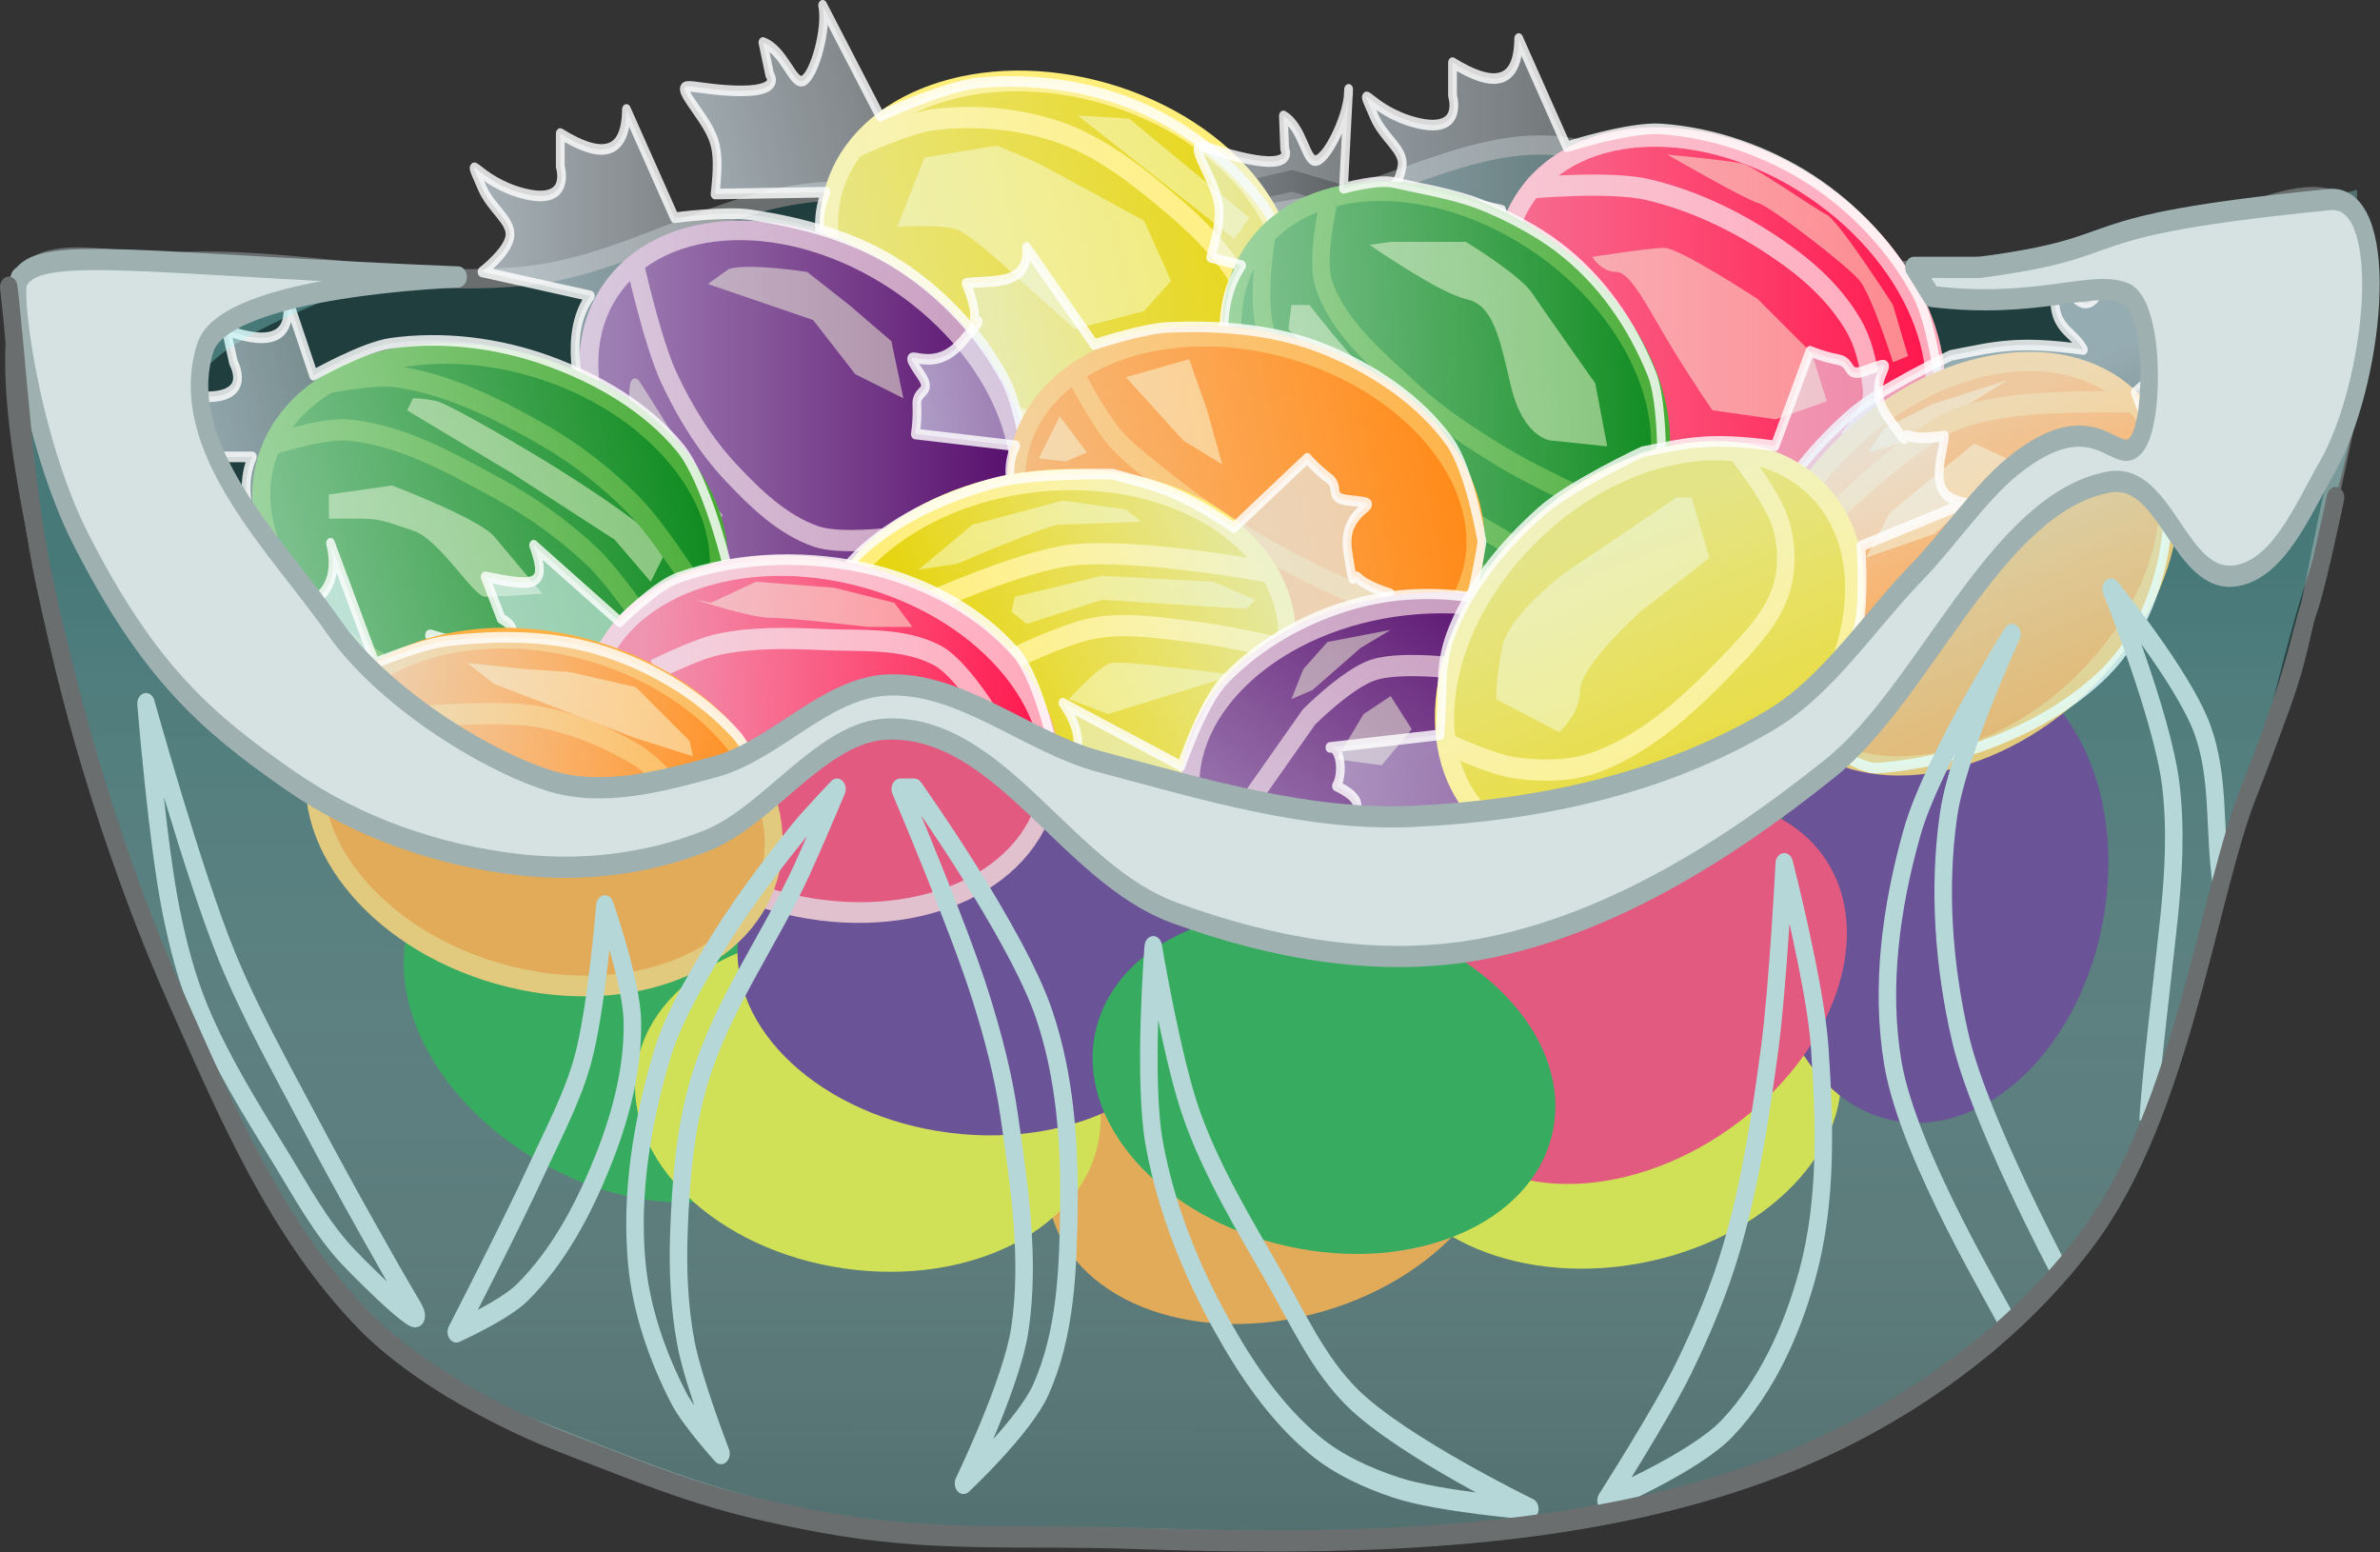 <?xml version="1.0" encoding="UTF-8" standalone="no"?>
<!-- Created with Inkscape (http://www.inkscape.org/) -->

<svg
   width="1087.084"
   height="708.807"
   viewBox="0 0 1087.084 708.807"
   version="1.1"
   id="svg1"
   xml:space="preserve"
   xmlns:xlink="http://www.w3.org/1999/xlink"
   xmlns="http://www.w3.org/2000/svg"
   xmlns:svg="http://www.w3.org/2000/svg"><rect x="0" y="0" width="1087.084" height="708.807" fill="#333333" stroke="none"/><defs
     id="defs1"><linearGradient
       id="linearGradient275"><stop
         style="stop-color:#f6ffff;stop-opacity:0;"
         offset="0"
         id="stop274" /><stop
         style="stop-color:#005454;stop-opacity:0.535;"
         offset="1"
         id="stop275" /></linearGradient><linearGradient
       id="linearGradient217"><stop
         style="stop-color:#e3f5ff;stop-opacity:0.601;"
         offset="0"
         id="stop216" /><stop
         style="stop-color:#ffffff;stop-opacity:0;"
         offset="1"
         id="stop217" /></linearGradient><linearGradient
       id="linearGradient215"><stop
         style="stop-color:#e3f5ff;stop-opacity:0.666;"
         offset="0"
         id="stop214" /><stop
         style="stop-color:#ffffff;stop-opacity:0;"
         offset="1"
         id="stop215" /></linearGradient><linearGradient
       id="linearGradient213"><stop
         style="stop-color:#e3f5ff;stop-opacity:0.666;"
         offset="0"
         id="stop212" /><stop
         style="stop-color:#ffffff;stop-opacity:0;"
         offset="1"
         id="stop213" /></linearGradient><linearGradient
       id="linearGradient211"><stop
         style="stop-color:#e3f5ff;stop-opacity:0.575;"
         offset="0"
         id="stop210" /><stop
         style="stop-color:#ffffff;stop-opacity:0;"
         offset="1"
         id="stop211" /></linearGradient><linearGradient
       id="linearGradient209"><stop
         style="stop-color:#e3f5ff;stop-opacity:0.666;"
         offset="0"
         id="stop208" /><stop
         style="stop-color:#ffffff;stop-opacity:0;"
         offset="1"
         id="stop209" /></linearGradient><linearGradient
       id="linearGradient207"><stop
         style="stop-color:#e3f5ff;stop-opacity:0.589;"
         offset="0"
         id="stop206" /><stop
         style="stop-color:#ffffff;stop-opacity:0;"
         offset="1"
         id="stop207" /></linearGradient><linearGradient
       id="linearGradient205"><stop
         style="stop-color:#e3f5ff;stop-opacity:0.521;"
         offset="0"
         id="stop204" /><stop
         style="stop-color:#ffffff;stop-opacity:0;"
         offset="1"
         id="stop205" /></linearGradient><linearGradient
       id="linearGradient203"><stop
         style="stop-color:#e3f5ff;stop-opacity:0.601;"
         offset="0"
         id="stop202" /><stop
         style="stop-color:#ffffff;stop-opacity:0;"
         offset="1"
         id="stop203" /></linearGradient><linearGradient
       id="linearGradient201"><stop
         style="stop-color:#e3f5ff;stop-opacity:0.601;"
         offset="0"
         id="stop200" /><stop
         style="stop-color:#ffffff;stop-opacity:0;"
         offset="1"
         id="stop201" /></linearGradient><linearGradient
       id="linearGradient153"><stop
         style="stop-color:#e3f5ff;stop-opacity:0.504;"
         offset="0"
         id="stop152" /><stop
         style="stop-color:#ffffff;stop-opacity:0;"
         offset="1"
         id="stop153" /></linearGradient><linearGradient
       id="linearGradient149"><stop
         style="stop-color:#e3f5ff;stop-opacity:0.626;"
         offset="0"
         id="stop148" /><stop
         style="stop-color:#ffffff;stop-opacity:0;"
         offset="1"
         id="stop149" /></linearGradient><linearGradient
       id="linearGradient147"><stop
         style="stop-color:#e3f5ff;stop-opacity:0.688;"
         offset="0"
         id="stop146" /><stop
         style="stop-color:#ffffff;stop-opacity:0;"
         offset="1"
         id="stop147" /></linearGradient><linearGradient
       id="linearGradient115"><stop
         style="stop-color:#e3f5ff;stop-opacity:0.666;"
         offset="0"
         id="stop115" /><stop
         style="stop-color:#ffffff;stop-opacity:0;"
         offset="1"
         id="stop116" /></linearGradient><linearGradient
       xlink:href="#linearGradient275"
       id="linearGradient259"
       gradientUnits="userSpaceOnUse"
       x1="874.71"
       y1="650.343"
       x2="874.971"
       y2="455.468" /><linearGradient
       xlink:href="#linearGradient205"
       id="linearGradient260"
       gradientUnits="userSpaceOnUse"
       gradientTransform="translate(228.98,-17.778)"
       x1="679.248"
       y1="412.065"
       x2="825.53"
       y2="412.065" /><linearGradient
       xlink:href="#linearGradient149"
       id="linearGradient261"
       gradientUnits="userSpaceOnUse"
       gradientTransform="matrix(0.978,-0.171,0.251,0.978,-25.31,109.298)"
       x1="679.248"
       y1="412.065"
       x2="825.53"
       y2="412.065" /><linearGradient
       xlink:href="#linearGradient147"
       id="linearGradient262"
       gradientUnits="userSpaceOnUse"
       gradientTransform="matrix(0.999,-0.032,0.047,0.999,142.593,16.578)"
       x1="679.248"
       y1="412.065"
       x2="825.53"
       y2="412.065" /><linearGradient
       xlink:href="#linearGradient115"
       id="linearGradient263"
       gradientUnits="userSpaceOnUse"
       x1="679.248"
       y1="412.065"
       x2="825.53"
       y2="412.065" /><linearGradient
       xlink:href="#linearGradient207"
       id="linearGradient264"
       gradientUnits="userSpaceOnUse"
       gradientTransform="matrix(0.982,-0.155,0.228,0.982,31.332,147.022)"
       x1="679.248"
       y1="412.065"
       x2="825.53"
       y2="412.065" /><linearGradient
       xlink:href="#linearGradient201"
       id="linearGradient265"
       gradientUnits="userSpaceOnUse"
       gradientTransform="matrix(-0.485,0.721,-1.06,-0.485,1641.081,128.873)"
       x1="717.096"
       y1="387.005"
       x2="777.389"
       y2="438.38" /><linearGradient
       xlink:href="#linearGradient213"
       id="linearGradient266"
       gradientUnits="userSpaceOnUse"
       gradientTransform="matrix(0.977,-0.177,0.261,0.977,-172.045,168.919)"
       x1="679.248"
       y1="412.065"
       x2="825.53"
       y2="412.065" /><linearGradient
       xlink:href="#linearGradient211"
       id="linearGradient267"
       gradientUnits="userSpaceOnUse"
       gradientTransform="matrix(0.936,-0.29,0.427,0.936,-126.153,318.909)"
       x1="733.599"
       y1="386.567"
       x2="824.624"
       y2="431.867" /><linearGradient
       xlink:href="#linearGradient215"
       id="linearGradient268"
       gradientUnits="userSpaceOnUse"
       gradientTransform="matrix(0.966,-0.212,0.311,0.966,-169.633,260.548)"
       x1="733.599"
       y1="386.567"
       x2="824.624"
       y2="431.867" /><linearGradient
       xlink:href="#linearGradient209"
       id="linearGradient269"
       gradientUnits="userSpaceOnUse"
       gradientTransform="matrix(0.644,-0.576,0.928,0.588,30.353,688.236)"
       x1="679.248"
       y1="412.065"
       x2="825.53"
       y2="412.065" /><linearGradient
       xlink:href="#linearGradient217"
       id="linearGradient270"
       gradientUnits="userSpaceOnUse"
       gradientTransform="matrix(-0.047,0.824,-1.211,-0.047,1604.373,-155.857)"
       x1="729.517"
       y1="430.406"
       x2="822.975"
       y2="376.854" /><linearGradient
       xlink:href="#linearGradient153"
       id="linearGradient271"
       gradientUnits="userSpaceOnUse"
       gradientTransform="matrix(-0.047,0.824,-1.211,-0.047,1526.905,-135.883)"
       x1="729.517"
       y1="430.406"
       x2="822.975"
       y2="376.854" /><linearGradient
       xlink:href="#linearGradient203"
       id="linearGradient272"
       gradientUnits="userSpaceOnUse"
       gradientTransform="matrix(-0.047,0.824,-1.211,-0.047,1526.905,-135.883)"
       x1="823.846"
       y1="489.399"
       x2="778.221"
       y2="435.983" /></defs><g
     id="g258"
     transform="matrix(0.826,0,0,1.001,-212.052,-161.234)"
     style="display:inline"><g
       id="g259"
       transform="matrix(2.201,0,0,2.201,-983.717,-580.672)"><path
         style="display:inline;fill:url(#linearGradient259);fill-opacity:0.646;stroke:#6a6e6e;stroke-width:4;stroke-linejoin:round;stroke-opacity:1"
         d="m 568.912,396.345 c -5.417,17.827 1.18,41.612 6.004,61.938 6.967,29.357 18.159,58.206 32.864,85.551 12.709,23.634 25.683,48.341 47.383,66.994 11.575,9.949 28.933,18.075 42.239,22.298 26.658,8.461 44.242,15.069 72.528,19.367 28.285,4.298 57.356,2.575 85.901,3.379 50.714,1.428 106.885,0.586 155.357,-15.293 29.674,-9.721 57.928,-25.882 76.99,-47.014 23.694,-26.267 30.221,-71.304 40.373,-92.41 12.426,-25.835 11.677,-24.421 17.816,-49.717 7.704,-31.745 16.285,-55.22 9.404,-68.017 -8.029,-14.932 -38.222,4.225 -57.437,5.432 -26.58,1.67 -53.634,6.935 -79.912,2.497 -22.134,-3.738 -40.521,-22.166 -62.886,-24.09 -22.01,-1.893 -43.156,9.689 -65.028,12.789 -26.032,3.69 -52.408,9.364 -78.575,6.886 -12.557,-1.189 -23.188,-9.877 -35.819,-10.268 -27.521,-0.854 -52.489,14.964 -79.86,17.476 -29.797,2.735 -59.955,-4.308 -89.88,-2.793 -12.625,0.639 -34.383,-5.128 -37.459,4.995 z"
         id="path131" /><ellipse
         style="fill:#09881a;fill-opacity:1;stroke:none;stroke-width:4.429;stroke-linejoin:round;stroke-opacity:1"
         id="ellipse131"
         ry="36.826"
         rx="56.373"
         cy="186.234"
         cx="917.049"
         transform="matrix(0.902,0.431,-0.575,0.818,0,0)" /><ellipse
         style="display:inline;fill:#ff8610;fill-opacity:1;stroke:none;stroke-width:4.41;stroke-linejoin:round;stroke-opacity:1"
         id="ellipse132"
         ry="35.458"
         rx="58.048"
         cy="769.812"
         cx="646.179"
         transform="matrix(0.973,-0.233,0.332,0.943,0,0)" /><ellipse
         style="fill:#e5d40f;fill-opacity:1;stroke:none;stroke-width:4.403;stroke-linejoin:round;stroke-opacity:1"
         id="ellipse133"
         ry="35.094"
         rx="58.475"
         cy="704.318"
         cx="824.043"
         transform="matrix(0.989,-0.149,0.217,0.976,0,0)" /><ellipse
         style="fill:#520769;fill-opacity:1;stroke:none;stroke-width:4.403;stroke-linejoin:round;stroke-opacity:1"
         id="ellipse134"
         ry="41.986"
         rx="48.882"
         cy="1142.735"
         cx="-355.7"
         transform="matrix(0.221,-0.975,0.988,0.153,0,0)" /><ellipse
         style="fill:#e5d40f;fill-opacity:1;stroke:none;stroke-width:4.401;stroke-linejoin:round;stroke-opacity:1"
         id="ellipse135"
         ry="34.999"
         rx="58.586"
         cy="469.093"
         cx="868.85"
         transform="matrix(0.993,0.119,-0.173,0.985,0,0)" /><ellipse
         style="fill:#ff1148;fill-opacity:1;stroke:none;stroke-width:4.434;stroke-linejoin:round;stroke-opacity:1"
         id="ellipse136"
         ry="37.449"
         rx="55.572"
         cy="974.534"
         cx="393.869"
         transform="matrix(0.864,-0.503,0.65,0.76,0,0)" /><ellipse
         style="fill:#520769;fill-opacity:1;stroke:none;stroke-width:4.401;stroke-linejoin:round;stroke-opacity:1"
         id="ellipse137"
         ry="34.959"
         rx="58.633"
         cy="-451.171"
         cx="-879.978"
         transform="matrix(-0.995,-0.104,0.151,-0.988,0,0)" /><ellipse
         style="fill:#09881a;fill-opacity:1;stroke:none;stroke-width:4.405;stroke-linejoin:round;stroke-opacity:1"
         id="ellipse138"
         ry="35.213"
         rx="58.336"
         cy="392.06"
         cx="1014.381"
         transform="matrix(0.984,0.18,-0.26,0.966,0,0)" /><g
         id="g144"
         style="display:inline"><path
           style="fill:none;fill-opacity:1;stroke:#000000;stroke-width:4.398;stroke-linejoin:round;stroke-opacity:1"
           d="m 848.656,411.523 11.756,13.227 24.581,18.518 28.856,6.173 14.695,4.85 -23.779,29.54 23.245,17.195 48.895,-25.131 -30.459,-36.153 12.29,-16.754 -11.756,-16.754 -22.443,-22.926 -36.337,-8.818 -27.787,5.291 -37.94,-8.377 -28.188,14.66 10.287,19.069 24.18,-0.331 15.63,-12.676 z"
           id="path142" /><path
           id="path143"
           style="fill:none;fill-opacity:1;stroke:#000000;stroke-width:4.398;stroke-linejoin:round;stroke-opacity:1"
           d="m 857.206,380.66 -14.962,11.463 m -20.306,-18.518 -8.55,11.463 -3.206,15.872 -5.344,4.409" /><path
           style="display:inline;fill:none;fill-opacity:1;stroke:#000000;stroke-width:4.398;stroke-linejoin:round;stroke-opacity:1"
           d="m 908.505,479.42 22.443,-18.518 16.031,-2.645 17.1,10.581 14.962,8.818 -32.062,-35.272 -1.069,-19.399 -14.962,13.227 -17.1,-3.527 -4.809,10.581 18.703,7.936 z"
           id="path144" /></g><g
         id="g198"><ellipse
           style="fill:#ff1148;fill-opacity:1;stroke:#ffa6b9;stroke-width:4.433;stroke-linejoin:round;stroke-opacity:1"
           id="ellipse155"
           ry="37.285"
           rx="55.784"
           cy="-130.519"
           cx="1043.575"
           transform="matrix(0.875,0.485,-0.632,0.775,0,0)" /><path
           style="fill:none;fill-opacity:1;stroke:#ffa6b9;stroke-width:4.398;stroke-linejoin:round;stroke-opacity:1"
           d="m 947.798,375.985 c 0,0 20.064,-1.544 29.709,0.311 12.853,2.471 25.08,7.637 35.733,14.064 6.307,3.805 12.109,8.533 16.031,14.109 2.432,3.458 3.554,7.51 4.275,11.463 0.265,1.453 0.47,2.991 0,4.409 -0.976,2.945 -5.65,7.883 -5.65,7.883"
           id="path195" /><path
           style="fill:#fcffd4;fill-opacity:0.485;stroke:none;stroke-width:4;stroke-linejoin:round;stroke-dasharray:none;stroke-opacity:0.419"
           d="m 963.601,390.253 c 0,0 14.358,-1.871 18.137,-1.871 3.779,0 23.427,10.6 23.427,10.6 l 13.603,11.223 3.778,9.976 -12.847,3.741 -15.87,-1.871 c 0,0 -3.778,-4.365 -9.824,-12.47 -6.046,-8.106 -10.58,-16.211 -14.358,-16.211 -3.779,0 -6.046,-3.118 -6.046,-3.118 z"
           id="path196" /><path
           style="fill:#fcffd4;fill-opacity:0.485;stroke:none;stroke-width:4;stroke-linejoin:round;stroke-dasharray:none;stroke-opacity:0.419"
           d="m 982.494,369.054 c 0,0 19.648,9.353 22.671,9.976 3.023,0.624 22.671,13.094 25.694,16.211 3.023,3.118 8.313,16.835 8.313,16.835 l 3.779,-1.247 -3.779,-10.6 c 0,0 -13.603,-17.459 -16.626,-18.706 -3.023,-1.247 -18.137,-9.976 -21.16,-10.6 -3.023,-0.624 -18.893,-1.871 -18.893,-1.871 z"
           id="path197" /><path
           style="display:inline;fill:url(#linearGradient260);fill-opacity:1;stroke:#ffffff;stroke-width:2.199;stroke-linejoin:round;stroke-dasharray:none;stroke-opacity:0.81"
           d="m 913.672,375.582 27.206,4.988 c -6.825,7.686 -3.086,19.36 0,28.682 0,0 9.013,13.154 15.114,18.706 4.81,4.377 16.626,11.223 16.626,11.223 l 46.098,3.118 32.495,-23.07 c 0,0 -1.923,-14.786 -6.046,-21.2 -6.098,-9.486 -15.544,-17.835 -26.45,-23.694 -11.149,-5.989 -24.515,-9.831 -37.785,-10.6 -8.022,-0.465 -23.702,3.71 -23.702,3.71 l -12.091,-22.447 c -0.13,9.712 -6.431,10.222 -16.626,4.988 v 6.859 c 0,0 3.023,8.106 -9.069,5.612 -12.091,-2.494 -15.114,-9.976 -10.58,-1.247 2.267,4.365 7.557,6.859 6.99,10.132 -0.567,3.273 -2.181,4.24 -2.181,4.24 z"
           id="path198" /></g><g
         id="g203"><ellipse
           style="fill:#e5d40f;fill-opacity:1;stroke:#ffee79;stroke-width:4.41;stroke-linejoin:round;stroke-opacity:1"
           id="ellipse198"
           ry="35.45"
           rx="58.058"
           cy="188.722"
           cx="916.374"
           transform="matrix(0.973,0.231,-0.329,0.944,0,0)" /><path
           style="fill:none;fill-opacity:1;stroke:#ffee79;stroke-width:4.398;stroke-linejoin:round;stroke-opacity:1"
           d="m 778.674,367.447 c 0,0 12.864,-5.003 19.805,-5.669 10.402,-0.999 21.363,-0.197 31.253,2.645 10.261,2.949 19.169,8.693 27.474,14.474 6.63,4.615 13.116,9.717 17.498,15.894"
           id="path200" /><path
           style="fill:#fcffd4;fill-opacity:0.485;stroke:none;stroke-width:4;stroke-linejoin:round;stroke-dasharray:none;stroke-opacity:0.419"
           d="m 795.834,369.677 18.137,-2.494 c 0,0 7.557,2.494 10.58,3.741 3.023,1.247 26.45,11.847 26.45,11.847 l 6.801,12.47 -6.801,6.235 -17.381,3.741 -14.358,-10.6 c 0,0 -11.336,-8.729 -15.114,-9.976 -3.779,-1.247 -15.114,-0.624 -15.114,-0.624 z"
           id="path201" /><path
           style="fill:#fcffd4;fill-opacity:0.485;stroke:none;stroke-width:4;stroke-linejoin:round;stroke-dasharray:none;stroke-opacity:0.419"
           d="m 834.375,360.948 39.297,25.564 3.779,-4.365 -30.228,-20.576 z"
           id="path202" /><path
           style="display:inline;fill:url(#linearGradient261);fill-opacity:1;stroke:#ffffff;stroke-width:2.199;stroke-linejoin:round;stroke-dasharray:none;stroke-opacity:0.81"
           d="m 743.227,377.227 27.868,-0.389 c -4.749,8.685 1.837,20.092 7.194,28.684 0,0 12.118,11.33 19.479,15.72 5.803,3.461 19.081,8.141 19.081,8.141 l 45.882,-4.821 26.005,-28.119 c 0,0 -3.27,-11.808 -7.454,-16.591 -7.765,-8.877 -18.921,-16.125 -31.065,-20.535 -12.467,-4.528 -26.81,-6.118 -40.382,-5.165 -8.803,0.618 -25.129,6.954 -25.129,6.954 L 770.27,338.092 c 1.181,4.87 -2.088,14.521 -4.858,15.634 -2.647,1.064 -4.641,-6.263 -10.156,-7.915 l 1.72,6.71 c 0,0 3.479,3.673 -8.976,3.298 -12.455,-0.375 -15.778,-3.438 -9.152,4.328 3.313,3.883 4.58,6.043 4.846,9.343 0.267,3.299 -0.467,7.738 -0.467,7.738 z"
           id="path203" /></g><g
         id="g208"><ellipse
           style="fill:#09881a;fill-opacity:1;stroke:#46ab33;stroke-width:4.434;stroke-linejoin:round;stroke-opacity:1"
           id="ellipse203"
           ry="37.454"
           rx="55.566"
           cy="-109.03"
           cx="990.676"
           transform="matrix(0.864,0.504,-0.651,0.759,0,0)" /><path
           style="fill:none;fill-opacity:1;stroke:#46ab33;stroke-width:4.398;stroke-linejoin:round;stroke-opacity:1"
           d="m 897.283,379.337 c 0,0 -3.201,11.236 -1.145,16.464 3.646,9.269 13.808,15.969 22.416,22.642 6.743,5.228 14.664,9.363 22.547,13.36 5.871,2.976 18.344,7.863 18.344,7.863"
           id="path204" /><path
           style="fill:#fcffd4;fill-opacity:0.485;stroke:none;stroke-width:4;stroke-linejoin:round;stroke-dasharray:none;stroke-opacity:0.419"
           d="m 912.969,387.136 h 18.893 c 0,0 13.603,6.859 16.626,10.6 3.023,3.741 15.87,18.706 15.87,18.706 l 3.023,13.094 -14.358,-1.247 c 0,0 -6.801,-0.624 -9.824,-11.223 -3.023,-10.6 -4.534,-16.835 -11.336,-18.082 -6.801,-1.247 -24.183,-11.223 -24.183,-11.223 z"
           id="path205" /><path
           style="display:inline;fill:none;fill-opacity:1;stroke:#46ab33;stroke-width:4.398;stroke-linejoin:round;stroke-opacity:1"
           d="m 881.786,385.951 c 0,0 -3.041,14.414 0.237,20.798 6.999,13.628 24.246,21.999 38.313,31.183 7.853,5.128 25.45,13.174 25.45,13.174"
           id="path206" /><path
           style="display:inline;fill:#fcffd4;fill-opacity:0.485;stroke:none;stroke-width:4;stroke-linejoin:round;stroke-dasharray:none;stroke-opacity:0.419"
           d="m 887.275,405.218 15.87,14.341 12.091,9.976 11.336,3.741 c 0,0 3.779,-3.118 0.756,-4.365 -3.023,-1.247 -16.626,-12.47 -20.404,-14.964 -3.778,-2.494 -14.358,-13.717 -14.358,-13.717 h -4.534 z"
           id="path207" /><path
           style="display:inline;fill:url(#linearGradient262);fill-opacity:1;stroke:#ffffff;stroke-width:2.199;stroke-linejoin:round;stroke-dasharray:none;stroke-opacity:0.81"
           d="m 867.744,390.326 7.776,1.734 c -6.458,7.899 -4.971,19.177 -1.448,28.393 0,0 9.626,12.855 15.984,18.207 5.012,4.219 17.142,10.682 17.142,10.682 l 33.363,15.978 40.453,-35.318 c 0,0 -0.075,-10.683 -2.442,-15.52 -4.979,-10.175 -12.561,-19.467 -23.774,-26.436 -5.034,-3.129 -12.837,-6.652 -19.568,-8.775 -6.73,-2.123 -14.655,-3.16 -21.446,-4.433 -4.128,-0.774 -12.675,1.204 -12.675,1.204 l 1.294,-20.521 c 0.167,4.965 -5.028,14.022 -7.987,14.733 -2.826,0.68 -3.293,-6.82 -8.392,-9.216 l 0.323,6.854 c 0,0 2.678,4.105 -9.522,2 -12.2,-2.104 -14.848,-5.586 -9.906,2.991 2.471,4.289 3.278,6.594 2.866,9.883 -0.412,3.289 -2.043,7.562 -2.043,7.562 z"
           id="path208" /></g><g
         id="g212"
         style="display:inline"><ellipse
           style="fill:#520769;fill-opacity:1;stroke:#c596bb;stroke-width:4.433;stroke-linejoin:round;stroke-opacity:1"
           id="ellipse208"
           ry="37.285"
           rx="55.784"
           cy="-0.075"
           cx="875.037"
           transform="matrix(0.875,0.485,-0.632,0.775,0,0)" /><path
           style="display:inline;fill:#fcffd4;fill-opacity:0.485;stroke:none;stroke-width:4;stroke-linejoin:round;stroke-dasharray:none;stroke-opacity:0.419"
           d="m 746.713,392.747 c 5.29,-1.247 19.648,0.624 19.648,0.624 l 10.58,6.859 10.58,7.482 3.023,11.847 -12.091,-4.988 -10.58,-11.223 -26.45,-7.482 z"
           id="path209" /><path
           style="fill:none;fill-opacity:1;stroke:#c596bb;stroke-width:4.398;stroke-linejoin:round;stroke-opacity:1"
           d="m 723.061,391.442 c 0,0 4.334,16.298 8.55,23.808 4.005,7.134 9.134,14.001 15.652,19.735 6.093,5.36 12.953,10.835 21.375,13.227 6.01,1.707 19.065,0.307 19.065,0.307"
           id="path210" /><path
           style="fill:#fcffd4;fill-opacity:0.485;stroke:none;stroke-width:4;stroke-linejoin:round;stroke-dasharray:none;stroke-opacity:0.419"
           d="m 724.042,415.818 c 0,0 11.336,14.341 12.091,16.835 0.756,2.494 9.069,11.223 9.069,11.223 0,0 -5.29,4.365 -9.069,-0.624 -3.779,-4.988 -11.336,-14.341 -12.847,-16.835 -1.511,-2.494 -3.023,-13.094 0.756,-10.6 z"
           id="path211" /><path
           style="display:inline;fill:url(#linearGradient263);fill-opacity:1;stroke:#ffffff;stroke-width:2.199;stroke-linejoin:round;stroke-dasharray:none;stroke-opacity:0.81"
           d="m 684.693,393.36 27.206,4.988 c -6.825,7.686 -3.086,19.36 0,28.682 0,0 9.013,13.154 15.114,18.706 4.81,4.377 16.626,11.223 16.626,11.223 l 46.098,3.118 32.496,-23.07 c 0,0 -1.923,-14.786 -6.046,-21.2 -6.098,-9.486 -15.544,-17.835 -26.45,-23.694 -11.149,-5.989 -24.62,-9.026 -37.785,-10.6 -6.237,-0.746 -18.893,0.624 -18.893,0.624 L 720.967,359.69 c -0.13,9.712 -6.431,10.222 -16.626,4.988 v 6.859 c 0,0 3.023,8.106 -9.069,5.612 -12.091,-2.494 -15.114,-9.976 -10.58,-1.247 2.267,4.365 7.557,6.859 6.99,10.132 -0.567,3.273 -6.99,7.326 -6.99,7.326 z"
           id="path212" /></g><g
         id="g216"><ellipse
           style="fill:#ff8610;fill-opacity:1;stroke:#fdb144;stroke-width:4.41;stroke-linejoin:round;stroke-opacity:1"
           id="ellipse212"
           ry="35.45"
           rx="58.058"
           cy="229.547"
           cx="978.527"
           transform="matrix(0.973,0.231,-0.329,0.944,0,0)" /><path
           style="fill:none;fill-opacity:1;stroke:#fdb144;stroke-width:4.398;stroke-linejoin:round;stroke-opacity:1"
           d="m 833.54,414.37 c 0,0 5.804,9.106 9.773,13.024 3.073,3.034 6.969,5.441 10.687,7.936 5.141,3.45 10.465,6.733 16.031,9.7 7.905,4.214 16.133,8.04 24.581,11.463 6.592,2.671 20.306,7.054 20.306,7.054"
           id="path213" /><path
           style="fill:#fcffd4;fill-opacity:0.485;stroke:none;stroke-width:4;stroke-linejoin:round;stroke-dasharray:none;stroke-opacity:0.419"
           d="m 846.466,415.194 14.358,13.094 9.824,4.988 -3.779,-11.223 -4.534,-10.6 z"
           id="path214" /><path
           style="fill:#fcffd4;fill-opacity:0.485;stroke:none;stroke-width:4;stroke-linejoin:round;stroke-dasharray:none;stroke-opacity:0.419"
           d="m 829.841,423.3 6.801,7.482 -5.29,1.871 -6.801,-0.624 z"
           id="path215" /><path
           style="display:inline;fill:url(#linearGradient264);fill-opacity:1;stroke:#ffffff;stroke-width:2.199;stroke-linejoin:round;stroke-dasharray:none;stroke-opacity:0.81"
           d="m 793.553,426.965 25.185,2.436 c -4.949,8.609 4.06,17.73 9.218,26.405 0,0 11.854,11.518 19.113,16.023 5.723,3.551 18.89,8.439 18.89,8.439 l 43.313,-3.219 c 8.968,-7.071 18.944,11.671 26.649,-27.706 0,0 -2.965,-14.856 -8.104,-20.763 -7.59,-8.722 -19.336,-15.101 -31.384,-19.16 -12.316,-4.149 -26.239,-5.039 -39.529,-4.539 -6.296,0.237 -18.413,3.548 -18.413,3.548 l -16.998,-20.166 c 0.729,8.437 -9.247,6.695 -15.19,7.482 0,0 2.479,4.736 2.1,7.177 -0.301,1.934 3.942,-1.711 -3.351,5.157 -8.213,7.734 -16.586,-1.277 -10.141,6.592 3.223,3.934 -1.166,2.917 -0.975,6.219 0.19,3.303 -0.384,6.077 -0.384,6.077 z"
           id="path216" /></g><g
         id="g223"><ellipse
           style="fill:#e5d40f;fill-opacity:1;stroke:#ffee79;stroke-width:4.4;stroke-linejoin:round;stroke-opacity:1"
           id="ellipse216"
           ry="34.926"
           rx="58.67"
           cy="544.736"
           cx="760.026"
           transform="matrix(0.996,-0.09,0.131,0.991,0,0)" /><path
           style="fill:none;fill-opacity:1;stroke:#ffee79;stroke-width:4.398;stroke-linejoin:round;stroke-opacity:1"
           d="m 796.571,461.978 c 0,0 23.477,-8.66 36.054,-9.893 16.401,-1.608 49.374,3.449 49.374,3.449"
           id="path218" /><path
           style="fill:none;fill-opacity:1;stroke:#ffee79;stroke-width:4.398;stroke-linejoin:round;stroke-opacity:1"
           d="m 816.594,474.13 c 0,0 14.544,-5.971 22.443,-7.018 8.097,-1.074 16.434,0.106 24.581,0.882 7.563,0.72 22.443,3.491 22.443,3.491"
           id="path219" /><path
           style="fill:#fcffd4;fill-opacity:0.485;stroke:none;stroke-width:4;stroke-linejoin:round;stroke-dasharray:none;stroke-opacity:0.419"
           d="m 873.672,476.922 c 0,0 -27.961,-3.118 -30.984,-2.494 -3.023,0.624 -10.58,7.482 -10.58,7.482 l 9.824,3.118 z"
           id="path220" /><path
           style="fill:#fcffd4;fill-opacity:0.485;stroke:none;stroke-width:4;stroke-linejoin:round;stroke-dasharray:none;stroke-opacity:0.419"
           d="m 818.505,460.711 21.916,-4.365 27.961,1.247 10.58,3.741 -2.267,1.871 -36.274,-1.871 -18.893,4.988 -3.779,-2.494 z"
           id="path221" /><path
           style="fill:#fcffd4;fill-opacity:0.485;stroke:none;stroke-width:4;stroke-linejoin:round;stroke-dasharray:none;stroke-opacity:0.419"
           d="m 794.323,455.099 13.603,-9.353 22.671,-4.988 15.87,1.871 3.779,2.494 c 0,0 -17.381,0.624 -20.404,0.624 -3.023,0 -25.694,8.106 -25.694,8.106 z"
           id="path222" /><path
           style="display:inline;fill:url(#linearGradient265);fill-opacity:1;stroke:#ffffff;stroke-width:2.199;stroke-linejoin:round;stroke-dasharray:none;stroke-opacity:0.81"
           d="m 891.996,431.996 -18.413,14.385 c -14.216,-8.024 -20.158,-8.726 -30.47,-11.094 0,0 -20.129,-0.355 -29.692,1.838 -11.726,2.688 -23.451,6.942 -32.597,13.566 -7.393,5.355 -8.12,9.232 -14.865,18.577 l -26.183,-7.761 c 2.497,0.506 0.365,6 -2.824,7.761 7.265,7.673 -2.32,7.132 -2.693,5.752 4.849,4.313 23.865,8.8 29.448,12.703 5.582,3.903 11.632,15.677 16.819,17.46 17.63,6.058 30.666,-1.026 45.796,-2.97 19.996,-2.569 47.898,2.459 59.104,-11.444 4.056,-5.033 -3.645,-17.881 -3.645,-17.881 l 28.301,1.615 c -8.315,-4.948 -0.298,-10.148 2.78,-14.415 0,0 -5.995,-1.467 -8.022,-3.272 -1.606,-1.431 -0.936,3.593 -2.648,-5.428 -1.928,-10.16 11.822,-9.683 0.371,-10.647 -5.726,-0.482 -1.965,-2.608 -5.16,-4.605 -3.194,-1.997 -5.406,-4.139 -5.406,-4.139 z"
           id="path223" /></g><g
         id="g228"><ellipse
           style="fill:#09881a;fill-opacity:1;stroke:#46ab33;stroke-width:4.412;stroke-linejoin:round;stroke-opacity:1"
           id="ellipse223"
           ry="35.568"
           rx="57.919"
           cy="259.941"
           cx="805.545"
           transform="matrix(0.968,0.253,-0.358,0.934,0,0)" /><path
           style="fill:none;fill-opacity:1;stroke:#46ab33;stroke-width:4.398;stroke-linejoin:round;stroke-opacity:1"
           d="m 631.789,429.15 c 0,0 12.79,-3.503 19.313,-3.002 13.306,1.021 25.613,6.744 37.352,12.011 8.628,3.871 16.755,8.657 23.901,14.216 4.36,3.391 11.353,11.499 11.353,11.499"
           id="path224" /><path
           style="fill:#fcffd4;fill-opacity:0.485;stroke:none;stroke-width:4;stroke-linejoin:round;stroke-dasharray:none;stroke-opacity:0.419"
           d="m 665.852,422.053 26.45,13.094 25.694,13.717 9.069,8.729 3.023,-4.988 c 0,0 -0.756,-3.741 -6.801,-7.482 -6.046,-3.741 -10.58,-6.235 -18.893,-10.6 -8.313,-4.365 -27.961,-13.717 -30.984,-14.341 -3.023,-0.624 -6.046,-0.624 -6.046,-0.624 z"
           id="path225" /><path
           style="fill:none;fill-opacity:1;stroke:#46ab33;stroke-width:4.398;stroke-linejoin:round;stroke-opacity:1"
           d="m 645.436,416.422 c 0,0 11.993,-2.03 17.931,-1.314 12.991,1.565 25.201,6.633 36.596,12.011 8.481,4.003 16.31,9.079 23.145,14.839 5.566,4.69 14.246,15.801 14.246,15.801"
           id="path226" /><path
           style="fill:#fcffd4;fill-opacity:0.485;stroke:none;stroke-width:4;stroke-linejoin:round;stroke-dasharray:none;stroke-opacity:0.419"
           d="m 646.204,439.511 15.87,-1.871 c 0,0 21.916,6.859 25.694,10.6 3.779,3.741 12.091,11.847 12.091,11.847 0,0 -11.336,0.624 -14.358,0.624 -3.023,0 -11.336,-11.847 -18.137,-13.717 -6.801,-1.871 -8.313,-2.494 -13.603,-2.494 -5.29,0 -7.557,0 -7.557,0 z"
           id="path227" /><path
           style="display:inline;fill:url(#linearGradient266);fill-opacity:1;stroke:#ffffff;stroke-width:2.199;stroke-linejoin:round;stroke-dasharray:none;stroke-opacity:0.81"
           d="m 599.117,431.665 27.869,0.047 c -4.663,8.717 2.029,19.455 7.472,28.012 0,0 12.229,11.248 19.634,15.588 5.838,3.421 19.161,8.013 19.161,8.013 l 45.833,-5.13 c 8.692,-9.192 31.393,11.396 26.795,-25.207 0,0 -5.02,-16.715 -11.427,-23.159 -8.377,-8.426 -20.652,-14.3 -33.073,-18.009 -12.509,-3.735 -26.491,-5.188 -39.664,-3.651 -6.914,0.807 -19.357,6.605 -19.357,6.605 l -6.969,-17.132 c 2.403,9.508 -3.618,11.124 -14.938,7.82 l 1.787,6.698 c 0,0 5.064,7.38 -7.395,7.089 -12.458,-0.292 -17.36,-7.063 -10.658,0.658 3.351,3.861 9.167,5.358 9.466,8.656 0.299,3.297 -4.918,8.395 -4.918,8.395 z"
           id="path228" /></g><g
         id="g231"><ellipse
           style="fill:#ff1148;fill-opacity:1;stroke:#ffa6b9;stroke-width:4.409;stroke-linejoin:round;stroke-opacity:1"
           id="ellipse228"
           ry="35.405"
           rx="58.112"
           cy="308.711"
           cx="889.804"
           transform="matrix(0.975,0.222,-0.317,0.948,0,0)" /><path
           style="fill:none;fill-opacity:1;stroke:#ffa6b9;stroke-width:4.398;stroke-linejoin:round;stroke-opacity:1"
           d="m 727.889,475.893 c 0,0 10.407,-4.282 16.031,-5.291 8.568,-1.537 17.516,-1.357 26.276,-1.033 9.707,0.359 20.288,-0.459 28.877,3.291 5.329,2.327 12.124,11.075 12.124,11.075"
           id="path229" /><path
           style="fill:#fcffd4;fill-opacity:0.485;stroke:none;stroke-width:4;stroke-linejoin:round;stroke-dasharray:none;stroke-opacity:0.419"
           d="m 742.179,461.958 11.336,-4.365 19.648,1.247 15.114,3.118 4.534,4.988 h -11.336 c 0,0 -18.893,-1.871 -24.183,-1.871 -5.29,0 -18.893,-3.741 -18.893,-3.741 z"
           id="path230" /><path
           style="display:inline;fill:url(#linearGradient267);fill-opacity:1;stroke:#ffffff;stroke-width:2.199;stroke-linejoin:round;stroke-dasharray:none;stroke-opacity:0.81"
           d="m 827.502,489.801 c 0,0 -3.604,-12.675 -8.57,-17.414 -8.948,-8.539 -22.133,-14.38 -35.4,-17.141 -16.012,-3.332 -33.944,-3.062 -49.508,1.493 -5.798,1.697 -14.746,9.157 -14.746,9.157 l -21.624,-15.881 c 4.021,9.128 -0.394,8.496 -12.169,6.557 l 3.995,8.624 c 0,0 8.425,3.623 -3.957,4.8 -12.382,1.177 -18.403,-4.948 -10.435,1.905 3.984,3.427 10,4.225 10.866,7.454 0.866,3.229 -3.417,8.888 -3.417,8.888 l 69.831,5.971 c 21.705,-13.872 47.769,-11.558 75.134,-4.413 z"
           id="path231" /></g><g
         id="g234"
         style="display:inline"><ellipse
           style="fill:#ff8610;fill-opacity:1;stroke:#fdb144;stroke-width:4.41;stroke-linejoin:round;stroke-opacity:1"
           id="ellipse231"
           ry="35.45"
           rx="58.058"
           cy="331.74"
           cx="831.878"
           transform="matrix(0.973,0.231,-0.329,0.944,0,0)" /><path
           style="fill:none;fill-opacity:1;stroke:#fdb144;stroke-width:4.398;stroke-linejoin:round;stroke-opacity:1"
           d="m 669.108,485.593 c 0,0 20.123,-1.526 29.925,0 8.646,1.346 17.038,4.199 24.581,7.936 2.816,1.395 7.481,5.291 7.481,5.291"
           id="path232" /><path
           style="fill:#fcffd4;fill-opacity:0.485;stroke:none;stroke-width:4;stroke-linejoin:round;stroke-dasharray:none;stroke-opacity:0.419"
           d="m 695.325,475.675 11.336,0.624 16.626,3.118 13.603,11.223 0.756,3.118 -14.358,-3.741 -35.518,-11.223 -6.801,-4.365 z"
           id="path233" /><path
           style="display:inline;fill:url(#linearGradient268);fill-opacity:1;stroke:#ffffff;stroke-width:2.199;stroke-linejoin:round;stroke-dasharray:none;stroke-opacity:0.81"
           d="m 755.198,500.217 c 0,0 -3.289,-7.833 -6.566,-10.83 -8.717,-7.973 -20.575,-13.942 -32.94,-17.292 -12.639,-3.424 -26.604,-3.504 -39.818,-2.234 -6.26,0.602 -18.064,4.607 -18.064,4.607 l -11.194,-24.862 c 2.898,9.414 -4.101,15.21 -15.583,12.313 l 22.442,33.964 c 20.831,21.542 -24.332,17.894 101.723,4.333 z"
           id="path234" /></g><g
         id="g238"
         style="display:inline"><ellipse
           style="fill:#520769;fill-opacity:1;stroke:#c596bb;stroke-width:4.4;stroke-linejoin:round;stroke-opacity:1"
           id="ellipse234"
           ry="34.926"
           rx="58.67"
           cy="578.567"
           cx="848.93"
           transform="matrix(0.996,-0.09,0.131,0.991,0,0)" /><path
           style="fill:none;fill-opacity:1;stroke:#c596bb;stroke-width:4.398;stroke-linejoin:round;stroke-opacity:1"
           d="m 877.76,502.84 14.714,-17.247 c 0,0 9.619,-7.936 16.031,-9.7 6.412,-1.764 19.422,-0.489 19.422,-0.489"
           id="path235" /><path
           style="fill:#fcffd4;fill-opacity:0.485;stroke:none;stroke-width:4;stroke-linejoin:round;stroke-dasharray:none;stroke-opacity:0.419"
           d="m 899.366,494.381 6.801,-9.353 6.801,-3.741 5.29,6.859 -7.557,7.482 z"
           id="path236" /><path
           style="fill:#fcffd4;fill-opacity:0.485;stroke:none;stroke-width:4;stroke-linejoin:round;stroke-dasharray:none;stroke-opacity:0.419"
           d="m 897.099,470.064 -6.046,5.612 -3.023,6.235 5.29,-1.871 12.091,-8.729 7.557,-3.741 z"
           id="path237" /><path
           style="display:inline;fill:url(#linearGradient269);fill-opacity:1;stroke:#ffffff;stroke-width:2.101;stroke-linejoin:round;stroke-dasharray:none;stroke-opacity:0.81"
           d="m 885.341,529.069 c 0,0 18.014,2.537 27.097,2.285 7.161,-0.199 21.128,-2.982 21.128,-2.982 l 31.195,-22.831 c 1.563,-9.265 23.64,-0.719 -0.469,-32.275 0,0 -13.899,-8.926 -22.166,-10.867 -11.788,-2.768 -24.891,-3.068 -36.763,-0.557 -12.721,2.691 -25.155,8.293 -34.184,16.161 -5.532,4.821 -10.84,17.797 -10.84,17.797 L 830.586,482.717 c 7.015,8.276 2.897,13.452 -1.118,16.498 z"
           id="path238" /></g><g
         id="g242"><ellipse
           style="fill:#ff8610;fill-opacity:1;stroke:#fdb144;stroke-width:4.439;stroke-linejoin:round;stroke-opacity:1"
           id="ellipse238"
           ry="38.531"
           rx="54.118"
           cy="1029.169"
           cx="354.167"
           transform="matrix(0.785,-0.619,0.757,0.654,0,0)" /><path
           style="fill:#fcffd4;fill-opacity:0.485;stroke:none;stroke-width:4;stroke-linejoin:round;stroke-dasharray:none;stroke-opacity:0.419"
           d="m 1059.576,428.911 -21.16,14.341 -6.046,9.353 17.381,-4.988 19.648,-14.964 z"
           id="path239" /><path
           style="fill:#fcffd4;fill-opacity:0.485;stroke:none;stroke-width:4;stroke-linejoin:round;stroke-dasharray:none;stroke-opacity:0.419"
           d="m 1067.889,415.818 -18.893,4.988 -12.091,4.988 -3.779,4.988 10.58,-2.494 z"
           id="path240" /><path
           style="display:inline;fill:none;fill-opacity:1;stroke:#fdb144;stroke-width:4.398;stroke-linejoin:round;stroke-opacity:1"
           d="m 1024.679,443.007 c 0,0 17.441,-13.856 28.104,-18.257 4.946,-2.041 10.561,-2.856 16.031,-3.527 10.225,-1.254 30.993,-0.882 30.993,-0.882"
           id="path241" /><path
           style="display:inline;fill:url(#linearGradient270);fill-opacity:1;stroke:#ffffff;stroke-width:2.199;stroke-linejoin:round;stroke-dasharray:none;stroke-opacity:0.81"
           d="m 1080.813,393.361 c -3.546,11.845 3.329,11.652 6.186,16.102 -17.054,-1.993 -22.758,-0.449 -33.272,1.2 0,0 -18.234,7.044 -25.628,12.507 -9.066,6.698 -17.291,14.8 -21.93,24.083 -3.75,7.504 -2.318,11.245 -3.344,22.089 l -27.64,2.62 c 2.51,-0.46 3.551,5.245 1.638,7.99 10.635,4.221 1.752,7.241 0.677,6.141 6.664,2.092 26.12,-0.841 33.221,0.616 7.101,1.457 18.849,9.798 24.456,9.499 19.058,-1.018 42.451,-7.768 57.141,-19.743 9.4,-7.663 14.584,-19.156 15.753,-30.016 1.033,-9.595 -8.034,-28.128 -8.034,-28.128 l 18.754,-13.754 -7.39,-0.711 c 0,0 -6.161,2.641 -8.948,1.764 2.326,-20.025 0.875,2.914 -9.227,-11.849 -0.811,-0.965 -3.869,14.378 -12.413,-0.41 z"
           id="path242" /></g><g
         id="g246"><ellipse
           style="fill:#e5d40f;fill-opacity:1;stroke:#ffee79;stroke-width:4.439;stroke-linejoin:round;stroke-opacity:1"
           id="ellipse242"
           ry="38.531"
           rx="54.118"
           cy="994.114"
           cx="287.245"
           transform="matrix(0.785,-0.619,0.757,0.654,0,0)" /><path
           style="fill:none;fill-opacity:1;stroke:#ffee79;stroke-width:4.398;stroke-linejoin:round;stroke-opacity:1"
           d="m 999.566,430.254 c 0,0 9.541,9.776 11.538,15.658 1.441,4.246 1.585,9.016 0,13.227 -2.052,5.45 -6.987,9.975 -11.756,14.109 -9.938,8.614 -20.912,17.406 -34.383,21.635 -6.454,2.026 -13.812,2.043 -20.657,1.291 -6.061,-0.665 -17.292,-5.05 -17.292,-5.05"
           id="path243" /><path
           style="fill:#fcffd4;fill-opacity:0.485;stroke:none;stroke-width:4;stroke-linejoin:round;stroke-dasharray:none;stroke-opacity:0.419"
           d="m 984.761,440.135 -27.961,15.588 c 0,0 -14.358,8.729 -15.87,15.588 -1.511,6.859 -1.511,10.6 -1.511,10.6 l 15.87,6.859 c 0,0 5.29,-3.741 5.29,-8.729 0,-4.988 15.114,-16.211 15.114,-16.211 l 17.381,-11.223 -4.534,-12.47 z"
           id="path244" /><path
           style="display:inline;fill:url(#linearGradient271);fill-opacity:1;stroke:#ffffff;stroke-width:2.199;stroke-linejoin:round;stroke-dasharray:none;stroke-opacity:0.81"
           d="m 1018.306,409.809 -8.777,19.629 c -17.054,-1.993 -22.758,-0.449 -33.273,1.2 0,0 -18.234,7.044 -25.628,12.507 -9.066,6.698 -17.291,14.8 -21.931,24.083 -3.75,7.504 -2.318,11.245 -3.344,22.089 l -27.64,2.62 c 2.51,-0.46 3.551,5.245 1.638,7.99 10.635,4.221 1.752,7.241 0.677,6.141 6.664,2.092 26.12,-0.841 33.221,0.616 7.101,1.457 18.849,9.798 24.457,9.499 19.058,-1.018 42.452,-7.768 57.141,-19.743 9.4,-7.663 12.902,-19.37 15.753,-30.016 1.415,-5.282 0.516,-16.224 0.516,-16.224 l 26.235,-8.904 c -10.111,-1.394 -5.719,-8.987 -5.253,-13.938 0,0 -6.161,0.878 -8.948,8.8e-4 -2.209,-0.695 1.091,3.563 -5.29,-3.897 -7.186,-8.402 5.395,-13.004 -5.388,-9.68 -5.391,1.662 -3.163,-1.619 -7.099,-2.241 -3.936,-0.622 -7.07,-1.733 -7.07,-1.733 z"
           id="path245" /><path
           style="display:none;fill:url(#linearGradient272);fill-opacity:1;stroke:#ffffff;stroke-width:2.199;stroke-linejoin:round;stroke-dasharray:none;stroke-opacity:0.81"
           d="m 1018.306,409.809 -8.777,19.629 c -17.054,-1.993 -22.758,-0.449 -33.273,1.2 0,0 -18.234,7.044 -25.628,12.507 -9.066,6.698 -17.291,14.8 -21.931,24.083 -3.75,7.504 -2.318,11.245 -3.344,22.089 l -27.64,2.62 c 2.51,-0.46 3.551,5.245 1.638,7.99 10.635,4.221 1.752,7.241 0.677,6.141 6.664,2.092 26.12,-0.841 33.221,0.616 7.101,1.457 18.849,9.798 24.457,9.499 19.058,-1.018 42.452,-7.768 57.141,-19.743 9.4,-7.663 12.902,-19.37 15.753,-30.016 1.415,-5.282 0.516,-16.224 0.516,-16.224 l 26.235,-8.904 c -10.111,-1.394 -5.719,-8.987 -5.253,-13.938 0,0 -6.161,0.878 -8.948,8.8e-4 -2.209,-0.695 1.091,3.563 -5.29,-3.897 -7.186,-8.402 5.395,-13.004 -5.388,-9.68 -5.391,1.662 -3.163,-1.619 -7.099,-2.241 -3.936,-0.622 -7.07,-1.733 -7.07,-1.733 z"
           id="path246" /></g><g
         id="g255"
         style="display:inline"><path
           style="display:none;fill:none;fill-opacity:1;stroke:#bec6c6;stroke-width:3.047;stroke-linejoin:round;stroke-opacity:1"
           d="m 1143.74,462.391 2.089,-13.805 c 0,0 -4.094,11.008 -5.687,16.609 -2.2,7.737 -5.33,23.431 -5.33,23.431"
           id="path247" /><path
           style="fill:none;fill-opacity:1;stroke:#bec6c6;stroke-width:4.398;stroke-linejoin:round;stroke-dasharray:none;stroke-opacity:1"
           d="m 967.08,648.022 c 0,0 13.842,-17.859 19.471,-27.36 4.806,-8.112 9.068,-16.503 12.129,-25.173 4.726,-13.385 7.251,-27.266 9.503,-41.083 2.073,-12.72 3.671,-38.384 3.671,-38.384 0,0 7.832,25.116 8.898,37.98 1.304,15.73 1.934,32.023 -3.114,47.23 -3.826,11.524 -10.133,23.102 -20.075,31.791 -8.122,7.098 -30.484,14.999 -30.484,14.999 z"
           id="path248" /><path
           style="fill:none;fill-opacity:1;stroke:#bec6c6;stroke-width:4.398;stroke-linejoin:round;stroke-dasharray:none;stroke-opacity:1"
           d="m 764.15,509.402 c -7.958,8.16 -15.618,16.586 -22.073,25.605 -4.831,6.75 -9.697,13.665 -12.361,21.19 -4.835,13.658 -7.733,28.209 -6.18,42.38 1.076,9.818 5.126,19.489 10.595,28.253 2.668,4.276 10.595,11.478 10.595,11.478 0,0 -7.04,-15.065 -8.829,-22.956 -1.709,-7.537 -2.084,-15.295 -1.743,-22.957 0.476,-10.686 1.504,-21.553 5.274,-31.784 5.658,-15.354 17.461,-28.689 25.605,-43.263 3.093,-5.536 8.829,-16.775 8.829,-16.775 0,0 -6.692,5.733 -9.712,8.829 z"
           id="path249" /><path
           style="fill:none;fill-opacity:1;stroke:#bec6c6;stroke-width:4.398;stroke-linejoin:round;stroke-dasharray:none;stroke-opacity:1"
           d="m 789.755,500.573 c 0,0 14.73,28.499 20.307,43.263 3.002,7.946 5.612,16.044 7.04,24.283 2.554,14.73 5.385,29.874 2.672,44.584 -2.058,11.156 -14.127,31.785 -14.127,31.785 0,0 15.266,-11.763 19.424,-19.424 6.343,-11.685 6.872,-25.163 7.063,-37.965 0.2,-13.351 -1.011,-27.078 -6.18,-39.731 -6.969,-17.058 -32.668,-46.795 -32.668,-46.795 z"
           id="path250" /><path
           style="fill:none;fill-opacity:1;stroke:#bec6c6;stroke-width:4.398;stroke-linejoin:round;stroke-dasharray:none;stroke-opacity:1"
           d="m 1103.263,569.363 c 0.611,-9.578 4.127,-32.907 5.265,-42.118 1.138,-9.211 1.786,-18.333 0.442,-27.556 -2.049,-14.052 -15.01,-40.614 -15.01,-40.614 0,0 18.151,18.252 22.956,29.136 4.431,10.038 2.827,20.936 4.733,31.811"
           id="path251" /><path
           style="fill:none;fill-opacity:1;stroke:#bec6c6;stroke-width:4.398;stroke-linejoin:round;stroke-dasharray:none;stroke-opacity:1"
           d="m 1068.235,611.71 c -1.56,-3.289 -25.123,-34.819 -29.101,-54.352 -3.21,-15.765 -0.439,-32.408 4.824,-47.793 5.044,-14.748 25.086,-41.05 25.086,-41.05 0,0 -13.64,24.328 -15.911,37.409 -2.652,15.276 -1.243,31.195 2.967,46.231 4.694,16.764 24.433,47.517 24.433,47.517"
           id="path252" /><path
           style="fill:none;fill-opacity:1;stroke:#bec6c6;stroke-width:4.398;stroke-linejoin:round;stroke-dasharray:none;stroke-opacity:1"
           d="m 853.324,533.241 c 0,0 -2.695,27.587 0.302,41.043 2.925,13.131 9.113,25.856 16.984,37.521 6.143,9.104 13.493,18.043 23.188,24.721 5.949,4.098 13.273,6.84 20.633,8.844 10.74,2.925 33.503,4.418 33.503,4.418 0,0 -32.006,-12.845 -44.47,-22.966 -8.786,-7.134 -13.962,-16.792 -20.121,-25.602 -7.401,-10.586 -15.107,-21.184 -20.167,-32.67 -5.001,-11.35 -9.852,-35.308 -9.852,-35.308 z"
           id="path253" /><path
           style="fill:none;fill-opacity:1;stroke:#bec6c6;stroke-width:4.398;stroke-linejoin:round;stroke-dasharray:none;stroke-opacity:1"
           d="m 715.547,524.758 c 0,0 -2.081,21.633 -5.574,32.026 -2.66,7.914 -7.443,15.241 -11.586,22.709 -6.304,11.365 -20.173,33.6 -20.173,33.6 0,0 12.066,-4.458 16.649,-8.224 9.451,-7.769 15.829,-18.017 20.689,-28.268 4.174,-8.803 7.087,-18.327 6.913,-27.779 -0.152,-8.242 -6.917,-24.063 -6.917,-24.063 z"
           id="path254" /><path
           style="display:inline;fill:none;fill-opacity:1;stroke:#bec6c6;stroke-width:4.398;stroke-linejoin:round;stroke-dasharray:none;stroke-opacity:1"
           d="m 600.271,482.858 c 0,0 2.821,28.916 6.335,43.136 1.705,6.899 3.837,13.791 7.128,20.352 5.417,10.8 13.097,20.887 20.591,30.947 5.196,6.976 9.928,14.307 16.864,20.349 4.563,3.975 21.267,17.501 15.956,10.174 -5.311,-7.327 -17.247,-24.831 -25.32,-37.456 -7.471,-11.683 -15.391,-23.254 -21.383,-35.418 -8.349,-16.95 -20.171,-52.084 -20.171,-52.084 z"
           id="path255" /></g><path
         style="display:inline;fill:#a2ffff;fill-opacity:0.305;stroke:none;stroke-width:4.398;stroke-linejoin:round;stroke-dasharray:none;stroke-opacity:0.419"
         d="m 568.912,396.345 c -2.841,19.278 1.415,41.575 6.004,61.938 5.49,24.364 13.149,48.225 25.579,71.287 8.438,15.655 15.744,33.735 25.959,48.909 10.215,15.174 23.338,27.441 38.72,38.95 8.098,6.059 19.329,11.612 30.09,15.696 14.552,5.523 27.814,7.931 41.982,11.176 17.53,4.015 35.092,8.399 53.147,10.243 21.12,2.157 39.542,0.561 63.834,0.886 24.292,0.326 63.024,-0.929 87.132,-1.241 51.129,-0.661 126.147,-35.673 124.996,-39.116 15.469,-9.994 31.23,-34.184 31.23,-34.184 10.136,-22.109 15.964,-37.973 30.964,-79.735 6.25,-17.282 10.076,-36.299 21.815,-61.02 0,0 6.048,-17.769 7.292,-30.637 1.244,-12.868 -2.317,-20.836 -1.887,-33.131 l -57.437,12.486 c -5.889,1.28 97.448,0.163 14.136,9.552 -4.296,0.484 -4.251,35.704 -8.433,35.244 -4.182,-0.46 -21.14,1.317 -25.242,0.169 -4.102,-1.148 -26.341,28.285 -30.397,26.704 -4.056,-1.581 -42.998,41.556 -47.41,42.543 l -75.211,16.822 c -4.389,0.982 -78.687,-14.721 -82.809,-16.068 -4.121,-1.347 -23.241,-13.044 -27.452,-13.802 -4.211,-0.757 -26.643,-9.092 -30.978,-9.005 -26.147,0.527 -45.898,24.978 -71.441,23.371 -26.147,-1.645 -50.006,-16.97 -67.888,-32.795 -16.71,-14.788 -38.682,-34.77 -32.612,-54.358 4.338,-13.998 68.631,-25.702 43.044,-24.849 l -52.474,-0.148 c -12.607,0.42 -16.093,-3.195 -23.802,-1.562 -4.039,0.856 -9.757,0.968 -10.45,5.674 z"
         id="path256" /><path
         id="path257"
         style="fill:#d6e2e2;fill-opacity:1;stroke:#9eb0b0;stroke-width:4.398;stroke-linejoin:round;stroke-dasharray:none;stroke-opacity:1"
         d="m 1048.942,398.46 c 26.457,2.668 40.291,-3.529 48.671,-0.646 7.255,2.495 7.327,25.709 3.038,30.969 -5.154,6.321 -9.916,-9.57 -31.533,4.972 -8.108,5.454 -16.258,15.32 -23.71,21.641 -12.241,10.384 -22.573,23.767 -36.978,30.85 -27.548,13.545 -59.225,18.819 -89.901,19.978 -26.444,0.999 -52.725,-5.666 -78.575,-11.326 -18.221,-3.99 -35.019,-16.702 -53.654,-15.892 -15.4,0.669 -27.993,13.553 -43.033,16.927 -13.691,3.071 -28.442,6.417 -41.999,2.8 -17.399,-4.642 -42.159,-17.976 -53.78,-31.733 -14.263,-16.884 -40.174,-37.225 -32.339,-57.892 4.956,-13.072 63.539,-14.685 63.539,-14.685 -77.757,-2.626 -104.282,-6.644 -109.775,0.005 -3.184,-0.637 1.781,32.998 14.984,54.36 17.077,27.63 31.593,37.955 52.443,49.945 17.348,9.977 37.515,15.577 57.437,17.481 15.831,1.513 32.343,-0.018 47.448,-4.995 15.593,-5.138 29.062,-22.759 45.476,-23.102 28.296,-0.591 44.801,29.905 71.895,38.086 24.819,7.493 51.797,11.474 77.415,7.492 31.322,-4.869 60.976,-19.957 87.404,-37.459 24.052,-15.928 41.468,-54.981 69.989,-59.311 14.722,-2.235 17.701,21.74 32.399,19.355 10.458,-1.697 16.337,-13.613 22.475,-22.475 11.703,-16.898 16.803,-55.477 1.153,-55.477 -70.448,5.727 -47.201,9.57 -88.439,14.102 l -16.565,-4.9e-4 z" /><path
         style="display:inline;fill:none;fill-opacity:1;stroke:#6a6e6e;stroke-width:4.398;stroke-linecap:round;stroke-linejoin:round;stroke-dasharray:none;stroke-opacity:1"
         d="m 565.776,396.542 c 2.219,15.134 3.797,41.482 9.139,61.741 7.708,29.231 18.159,58.206 32.864,85.551 12.709,23.634 25.479,48.503 47.383,66.994 13.451,11.355 35.88,20.721 49.185,24.943 26.658,8.461 37.295,12.424 65.581,16.722 28.285,4.298 49.34,2.575 77.886,3.379 50.714,1.428 112.375,1.272 163.373,-15.293 29.708,-9.65 57.928,-25.882 76.99,-47.014 23.694,-26.267 30.221,-71.304 40.373,-92.41 12.426,-25.835 12.727,-32.516 15.171,-38.154 2.08,-4.799 6.644,-22.866 6.644,-22.866"
         id="path258" /></g></g></svg>
